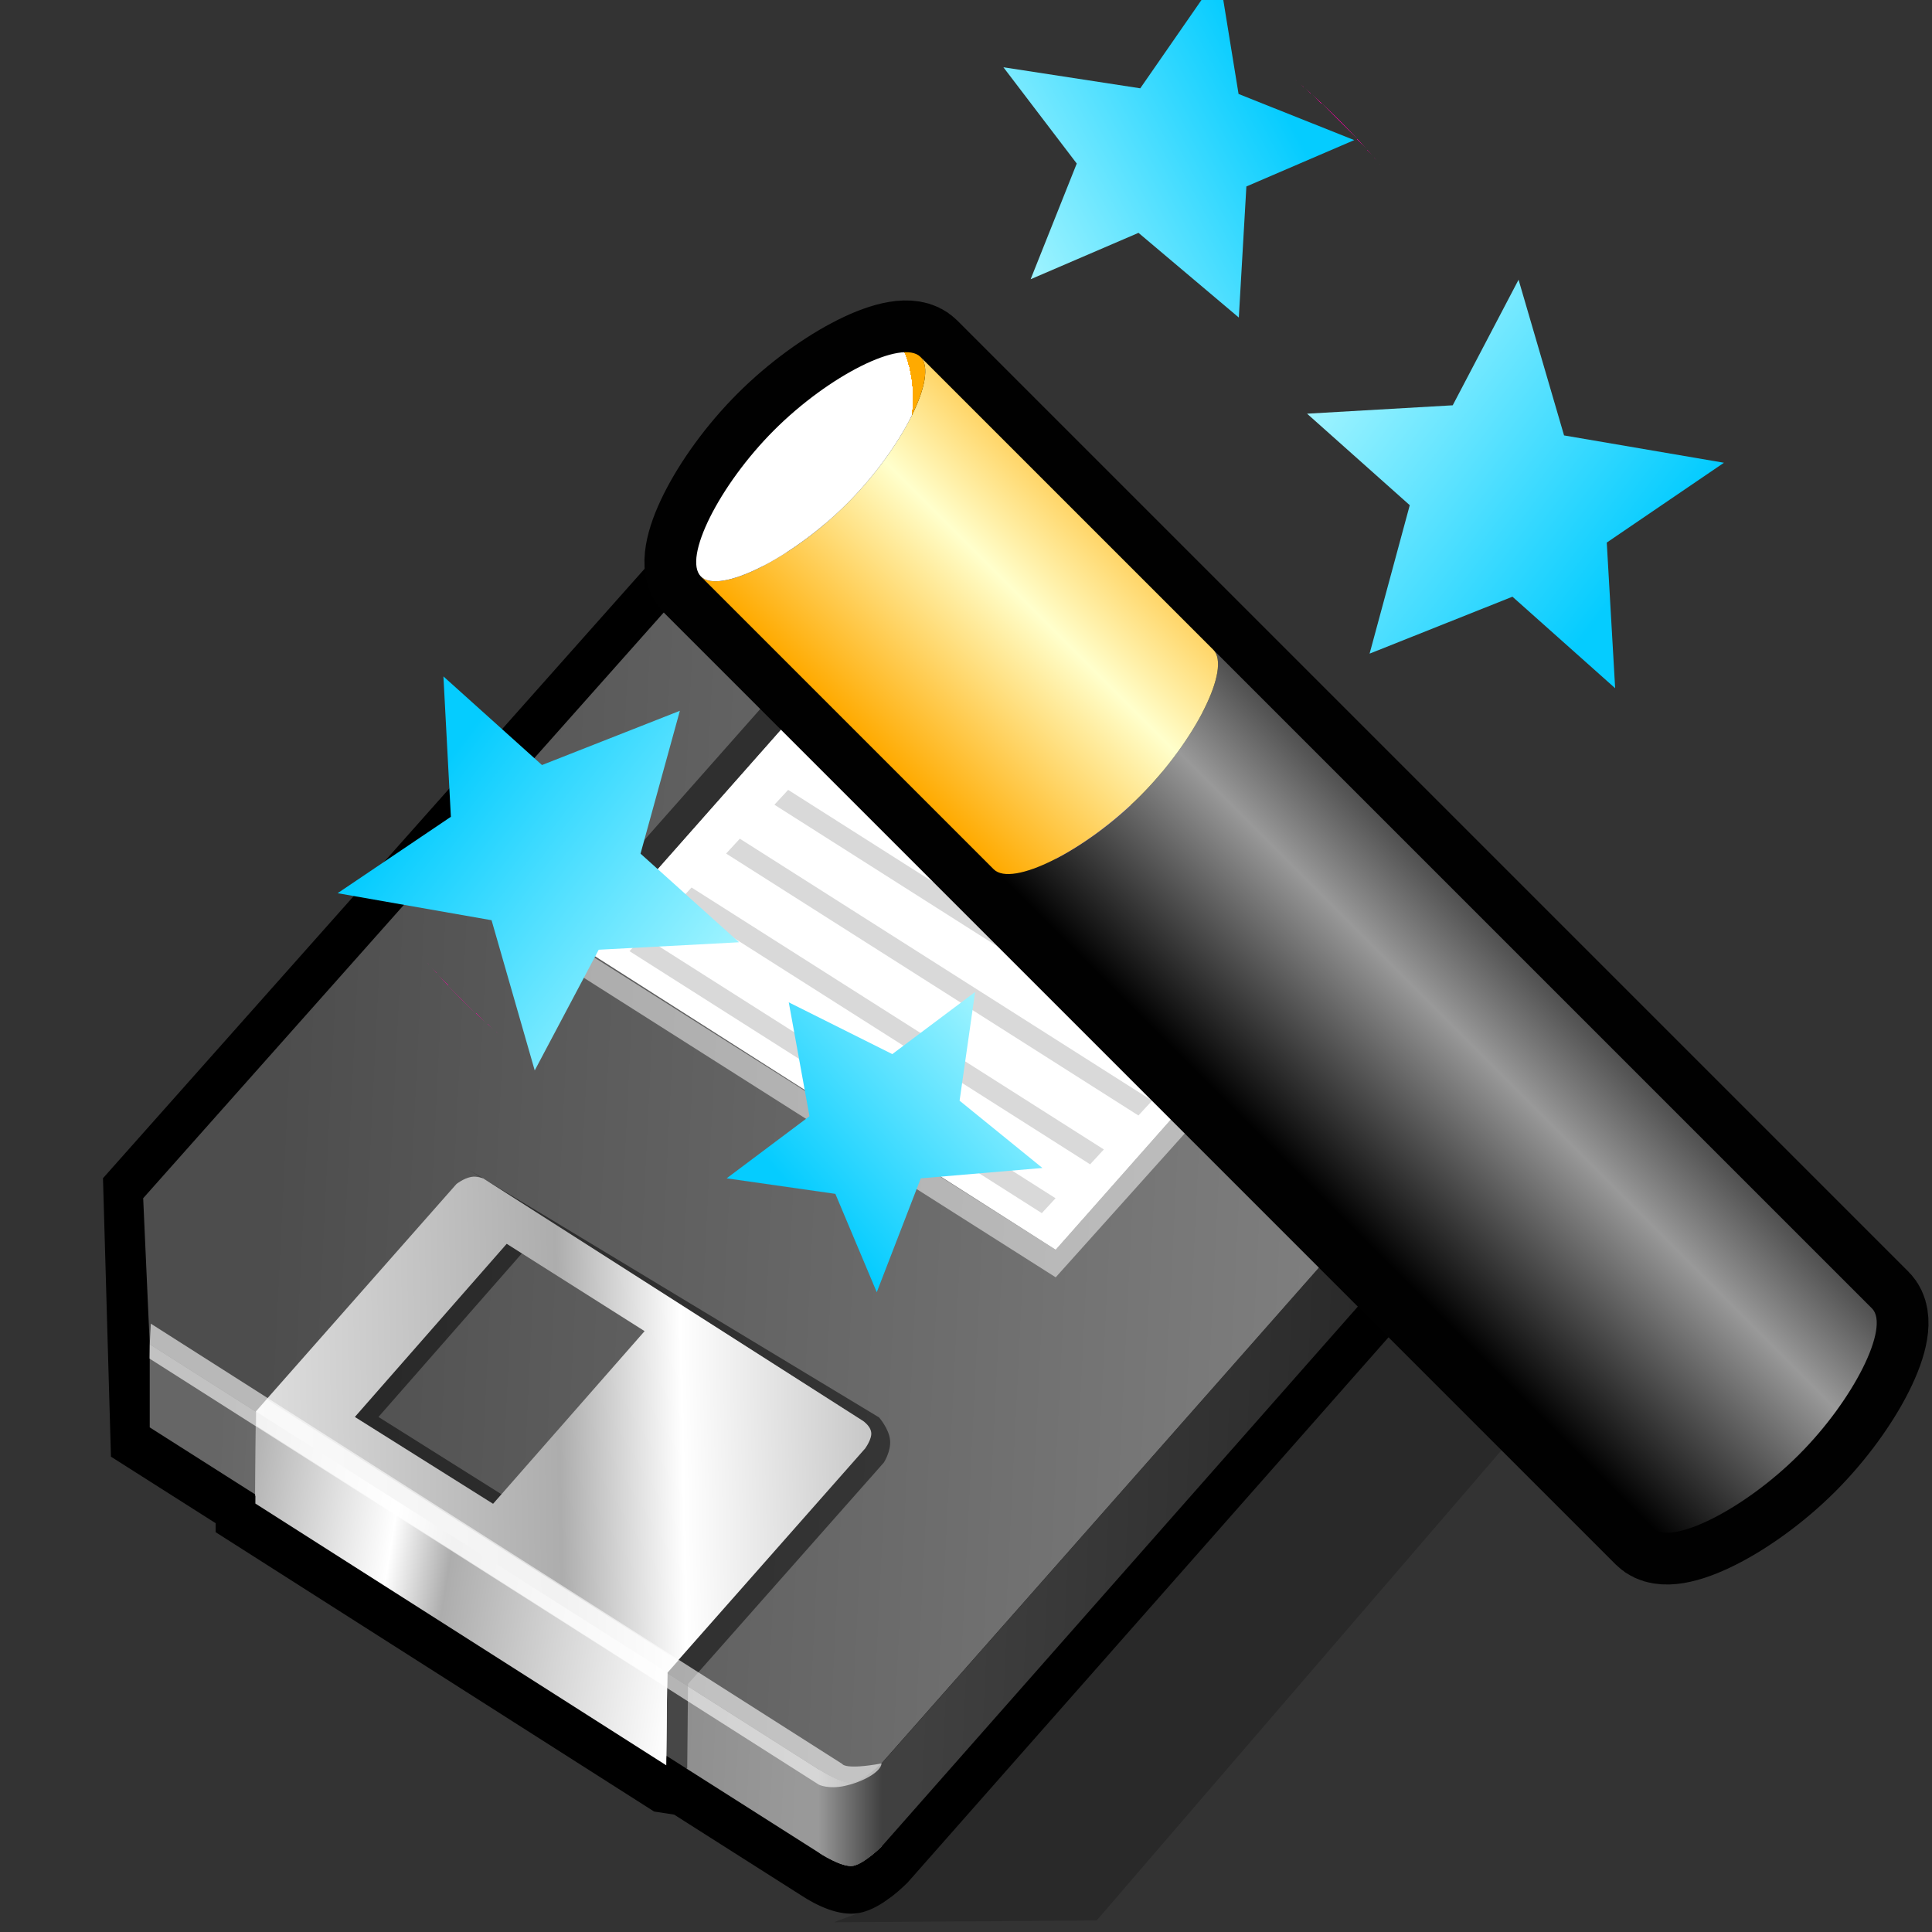<?xml version="1.0" encoding="UTF-8" standalone="no"?>
<!-- Generator: Adobe Illustrator 10.0, SVG Export Plug-In . SVG Version: 3.0.0 Build 43)  -->

<svg
   xmlns:dc="http://purl.org/dc/elements/1.1/"
   xmlns:cc="http://creativecommons.org/ns#"
   xmlns:rdf="http://www.w3.org/1999/02/22-rdf-syntax-ns#"
   xmlns:svg="http://www.w3.org/2000/svg"
   xmlns="http://www.w3.org/2000/svg"
   xmlns:xlink="http://www.w3.org/1999/xlink"
   xmlns:sodipodi="http://sodipodi.sourceforge.net/DTD/sodipodi-0.dtd"
   xmlns:inkscape="http://www.inkscape.org/namespaces/inkscape"
   width="48"
   height="48"
   viewBox="0 0 48 48"
   overflow="visible"
   enable-background="new 0 0 64.707 48.176"
   xml:space="preserve"
   id="svg2"
   version="1.1"
   inkscape:version="0.91 r13725"
   sodipodi:docname="document-save-as-template.svg"
   style="overflow:visible"><rect x="0" y="0" width="48" height="48" fill="#333333" stroke="none"/><defs
     id="defs109"><linearGradient
       inkscape:collect="always"
       xlink:href="#XMLID_4_-9"
       id="linearGradient3228"
       gradientUnits="userSpaceOnUse"
       x1="111.272"
       y1="45.898"
       x2="29.487"
       y2="41.054" /><linearGradient
       gradientUnits="userSpaceOnUse"
       id="XMLID_4_-9"
       y2="41.054"
       x2="29.487"
       y1="45.898"
       x1="111.272"><stop
         offset="0"
         style="stop-color:#808080;stop-opacity:1"
         id="stop87-5" /><stop
         offset="1"
         style="stop-color:#4d4d4d;stop-opacity:1"
         id="stop89-2" /><midPointStop
         offset="0"
         style="stop-color:#808080"
         id="midPointStop91" /><midPointStop
         offset="0.5"
         style="stop-color:#808080"
         id="midPointStop93" /><midPointStop
         offset="1"
         style="stop-color:#4D4D4D"
         id="midPointStop95" /></linearGradient><linearGradient
       inkscape:collect="always"
       xlink:href="#XMLID_5_-8"
       id="linearGradient3230"
       gradientUnits="userSpaceOnUse"
       x1="114.061"
       y1="35.507"
       x2="113.648"
       y2="36.222" /><linearGradient
       gradientUnits="userSpaceOnUse"
       id="XMLID_5_-8"
       y2="36.222"
       x2="113.648"
       y1="35.507"
       x1="114.061"><stop
         offset="0"
         style="stop-color:#a6a6a6;stop-opacity:1"
         id="stop110" /><stop
         offset="0.448"
         style="stop-color:#7c7c7c;stop-opacity:1"
         id="stop112" /><stop
         offset="1"
         style="stop-color:#4d4d4d;stop-opacity:1"
         id="stop114" /><midPointStop
         offset="0"
         style="stop-color:#A6A6A6"
         id="midPointStop116" /><midPointStop
         offset="0.48"
         style="stop-color:#A6A6A6"
         id="midPointStop118" /><midPointStop
         offset="1"
         style="stop-color:#4D4D4D"
         id="midPointStop120" /></linearGradient><linearGradient
       inkscape:collect="always"
       xlink:href="#XMLID_6_-8"
       id="linearGradient3232"
       gradientUnits="userSpaceOnUse"
       x1="69.819"
       y1="72.785"
       x2="24.452"
       y2="70.098" /><linearGradient
       gradientUnits="userSpaceOnUse"
       id="XMLID_6_-8"
       y2="70.098"
       x2="24.452"
       y1="72.785"
       x1="69.819"><stop
         offset="0"
         style="stop-color:#999999;stop-opacity:1"
         id="stop131" /><stop
         offset="1"
         style="stop-color:#666666;stop-opacity:1"
         id="stop133" /><midPointStop
         offset="0"
         style="stop-color:#999999"
         id="midPointStop135" /><midPointStop
         offset="0.5"
         style="stop-color:#999999"
         id="midPointStop137" /><midPointStop
         offset="1"
         style="stop-color:#666666"
         id="midPointStop139" /></linearGradient><linearGradient
       inkscape:collect="always"
       xlink:href="#XMLID_7_-5"
       id="linearGradient3234"
       gradientUnits="userSpaceOnUse"
       x1="116.753"
       y1="62.678"
       x2="79.021"
       y2="60.443" /><linearGradient
       gradientUnits="userSpaceOnUse"
       id="XMLID_7_-5"
       y2="60.443"
       x2="79.021"
       y1="62.678"
       x1="116.753"><stop
         offset="0"
         style="stop-color:#262626;stop-opacity:1"
         id="stop144" /><stop
         offset="1"
         style="stop-color:#404040;stop-opacity:1"
         id="stop146" /><midPointStop
         offset="0"
         style="stop-color:#262626"
         id="midPointStop148" /><midPointStop
         offset="0.5"
         style="stop-color:#262626"
         id="midPointStop150" /><midPointStop
         offset="1"
         style="stop-color:#404040"
         id="midPointStop152" /></linearGradient><linearGradient
       inkscape:collect="always"
       xlink:href="#XMLID_8_"
       id="linearGradient3236"
       gradientUnits="userSpaceOnUse"
       x1="70.56"
       y1="84.592"
       x2="75.378"
       y2="84.592" /><linearGradient
       gradientUnits="userSpaceOnUse"
       id="XMLID_8_"
       y2="84.592"
       x2="75.378"
       y1="84.592"
       x1="70.56"><stop
         offset="0"
         style="stop-color:#999999;stop-opacity:1"
         id="stop157" /><stop
         offset="1"
         style="stop-color:#404040;stop-opacity:1"
         id="stop159" /><midPointStop
         offset="0"
         style="stop-color:#999999"
         id="midPointStop161" /><midPointStop
         offset="0.5"
         style="stop-color:#999999"
         id="midPointStop163" /><midPointStop
         offset="1"
         style="stop-color:#404040"
         id="midPointStop165" /></linearGradient><linearGradient
       inkscape:collect="always"
       xlink:href="#XMLID_9_"
       id="linearGradient3238"
       gradientUnits="userSpaceOnUse"
       x1="13.229"
       y1="63.657"
       x2="85.201"
       y2="61.944" /><linearGradient
       gradientUnits="userSpaceOnUse"
       id="XMLID_9_"
       y2="61.944"
       x2="85.201"
       y1="63.657"
       x1="13.229"><stop
         offset="0"
         style="stop-color:#ffffff;stop-opacity:1"
         id="stop172" /><stop
         offset="0.525"
         style="stop-color:#adadad;stop-opacity:1"
         id="stop174" /><stop
         offset="0.654"
         style="stop-color:#ffffff;stop-opacity:1"
         id="stop176" /><stop
         offset="0.944"
         style="stop-color:#adadad;stop-opacity:1"
         id="stop178" /><midPointStop
         offset="0"
         style="stop-color:#FFFFFF"
         id="midPointStop180" /><midPointStop
         offset="0.5"
         style="stop-color:#FFFFFF"
         id="midPointStop182" /><midPointStop
         offset="0.525"
         style="stop-color:#ADADAD"
         id="midPointStop184" /><midPointStop
         offset="0.5"
         style="stop-color:#ADADAD"
         id="midPointStop186" /><midPointStop
         offset="0.654"
         style="stop-color:#FFFFFF"
         id="midPointStop188" /><midPointStop
         offset="0.5"
         style="stop-color:#FFFFFF"
         id="midPointStop190" /><midPointStop
         offset="0.944"
         style="stop-color:#ADADAD"
         id="midPointStop192" /></linearGradient><linearGradient
       inkscape:collect="always"
       xlink:href="#XMLID_10_"
       id="linearGradient3240"
       gradientUnits="userSpaceOnUse"
       x1="60.562"
       y1="73.682"
       x2="25.886"
       y2="66.928" /><linearGradient
       gradientUnits="userSpaceOnUse"
       id="XMLID_10_"
       y2="66.928"
       x2="25.886"
       y1="73.682"
       x1="60.562"><stop
         offset="0"
         style="stop-color:#ffffff;stop-opacity:1"
         id="stop197" /><stop
         offset="0.525"
         style="stop-color:#adadad;stop-opacity:1"
         id="stop199" /><stop
         offset="0.654"
         style="stop-color:#ffffff;stop-opacity:1"
         id="stop201" /><stop
         offset="1"
         style="stop-color:#adadad;stop-opacity:1"
         id="stop203" /><midPointStop
         offset="0"
         style="stop-color:#FFFFFF"
         id="midPointStop205" /><midPointStop
         offset="0.5"
         style="stop-color:#FFFFFF"
         id="midPointStop207" /><midPointStop
         offset="0.525"
         style="stop-color:#ADADAD"
         id="midPointStop209" /><midPointStop
         offset="0.5"
         style="stop-color:#ADADAD"
         id="midPointStop211" /><midPointStop
         offset="0.654"
         style="stop-color:#FFFFFF"
         id="midPointStop213" /><midPointStop
         offset="0.5"
         style="stop-color:#FFFFFF"
         id="midPointStop215" /><midPointStop
         offset="1"
         style="stop-color:#ADADAD"
         id="midPointStop217" /></linearGradient><radialGradient
       gradientTransform="matrix(0.265,0.265,-0.309,0.309,40,24)"
       r="64"
       cy="0"
       cx="0"
       gradientUnits="userSpaceOnUse"
       id="gradient0-1"><stop
         id="stop3328"
         stop-opacity="0"
         stop-color="#ff00a9"
         offset="1" /><stop
         id="stop3330"
         stop-color="#ff00a9"
         offset="0" /></radialGradient><linearGradient
       y2="-64"
       x2="38"
       y1="-64"
       x1="22"
       gradientUnits="userSpaceOnUse"
       id="gradient1-7"><stop
         id="stop3337"
         stop-color="#010101"
         offset="0" /><stop
         id="stop3339"
         stop-color="#999999"
         offset="0.484" /><stop
         id="stop3341"
         stop-color="#010101"
         offset="1" /></linearGradient><linearGradient
       y2="-64"
       x2="38"
       y1="-64"
       x1="22"
       gradientUnits="userSpaceOnUse"
       id="gradient2"><stop
         id="stop3346"
         stop-color="#ffaa00"
         offset="0" /><stop
         id="stop3348"
         stop-color="#ffffcc"
         offset="0.489" /><stop
         id="stop3350"
         stop-color="#ffaa00"
         offset="1" /></linearGradient><radialGradient
       gradientTransform="matrix(0.109,0,0,0.078,33,4)"
       r="64"
       cy="0"
       cx="0"
       gradientUnits="userSpaceOnUse"
       id="gradient3"><stop
         id="stop3355"
         stop-color="#ffffff"
         offset="1" /><stop
         id="stop3357"
         stop-color="#ffaa00"
         offset="0" /></radialGradient><linearGradient
       y2="2.54"
       x2="41.56"
       y1="0.32"
       x1="14.99"
       gradientUnits="userSpaceOnUse"
       id="gradient4"><stop
         id="stop3362"
         stop-color="#ccffff"
         offset="0" /><stop
         id="stop3364"
         stop-color="#05ccff"
         offset="1" /></linearGradient><linearGradient
       inkscape:collect="always"
       xlink:href="#gradient4"
       id="linearGradient9700"
       gradientUnits="userSpaceOnUse"
       x1="14.99"
       y1="0.32"
       x2="41.56"
       y2="2.54" /><linearGradient
       inkscape:collect="always"
       xlink:href="#gradient4"
       id="linearGradient9702"
       gradientUnits="userSpaceOnUse"
       x1="14.99"
       y1="0.32"
       x2="41.56"
       y2="2.54" /><linearGradient
       inkscape:collect="always"
       xlink:href="#gradient4"
       id="linearGradient9704"
       gradientUnits="userSpaceOnUse"
       x1="14.99"
       y1="0.32"
       x2="41.56"
       y2="2.54" /><linearGradient
       inkscape:collect="always"
       xlink:href="#gradient4"
       id="linearGradient9706"
       gradientUnits="userSpaceOnUse"
       x1="14.99"
       y1="0.32"
       x2="41.56"
       y2="2.54" /></defs><sodipodi:namedview
     pagecolor="#ffffff"
     bordercolor="#666666"
     borderopacity="1"
     objecttolerance="10"
     gridtolerance="10"
     guidetolerance="10"
     inkscape:pageopacity="0"
     inkscape:pageshadow="2"
     inkscape:window-width="1384"
     inkscape:window-height="511"
     id="namedview107"
     showgrid="false"
     inkscape:zoom="2.7514453"
     inkscape:cx="18.680987"
     inkscape:cy="19.114963"
     inkscape:window-x="247"
     inkscape:window-y="452"
     inkscape:window-maximized="0"
     inkscape:current-layer="svg2" /><g
     id="g9708"
     transform="translate(-4,0)"><path
       d="m 26.147,47.121 -0.027,0.026 c -0.239,0.24 -1.084,0.469 -1.393,0.611 l 6.519,-0.045 15.213,-17.671 -1.637,-4.609 -12.476,-4.438 z"
       id="path50"
       style="overflow:visible;opacity:0.2;stroke:none"
       inkscape:connector-curvature="0"
       sodipodi:nodetypes="cccccccc" /><g
       transform="matrix(0.328,0,0,0.395,1.187,11.671)"
       id="g82"
       style="overflow:visible"><path
         d="m 64.474,1.261 c -1.33,0.227 -2.533,0.904 -2.762,1.038 L 61.425,2.468 16.377,44.56 16.98,62.075 c 0,0 5.878,3.101 7.931,4.185 -0.001,0.242 -0.003,0.564 -0.003,0.564 l 33.212,17.57 c 0,0 1.07,0.137 1.518,0.195 0.873,0.459 9.6,5.066 9.6,5.066 1.143,0.625 2.871,1.348 4.395,1.123 1.436,-0.215 2.883,-1.256 3.617,-1.857 l 0.082,-0.066 47.445,-44.669 c -0.049,0.1 1.182,-1.619 1.182,-1.619 0.002,-0.003 0.385,-1.973 0.385,-1.973 l 0,-5.234 c -0.062,-2.004 -1.352,-3.274 -1.746,-3.619 l -0.299,-0.26 -11.619,-5.69 c 0,0 -1.775,0.264 -2.531,0.376 C 108.553,25.322 78.924,9.647 76.661,8.45 76.569,8.009 76.188,6.173 76.188,6.173 L 67.715,1.546 67.44,1.458 C 67.097,1.351 65.876,1.017 64.474,1.261 Z"
         id="path84"
         inkscape:connector-curvature="0" /><linearGradient
         x1="111.272"
         y1="45.898"
         x2="29.487"
         y2="41.054"
         id="linearGradient3316"
         gradientUnits="userSpaceOnUse"><stop
           id="stop3318"
           style="stop-color:#808080;stop-opacity:1"
           offset="0" /><stop
           id="stop3320"
           style="stop-color:#4d4d4d;stop-opacity:1"
           offset="1" /><midPointStop
           id="midPointStop3322"
           style="stop-color:#808080"
           offset="0" /><midPointStop
           id="midPointStop3324"
           style="stop-color:#808080"
           offset="0.5" /><midPointStop
           id="midPointStop3326"
           style="stop-color:#4D4D4D"
           offset="1" /></linearGradient><path
         d="m 64.983,4.216 c 0.791,-0.139 1.547,0.102 1.547,0.102 l 7.002,3.824 0.479,2.301 35.604,18.836 2.582,-0.383 10.428,5.105 c 0,0 0.695,0.607 0.719,1.354 0.02,0.664 -0.633,1.479 -0.633,1.479 l -47.36,44.537 c 0,0 -1.33,1.088 -2.154,1.211 -0.85,0.125 -2.559,-0.809 -2.559,-0.809 L 19.918,55.005 19.422,45.819 63.231,4.886 c 0,0 0.895,-0.526 1.752,-0.67 z"
         id="path97-6"
         style="fill:url(#linearGradient3228)"
         inkscape:connector-curvature="0" /><path
         d="M 109.614,29.278 74.011,10.442 52.944,30.228 88.542,49.062 109.614,29.278 Z"
         id="path99-9"
         style="fill:#ffffff"
         inkscape:connector-curvature="0" /><path
         d="M 109.614,29.278 74.011,10.442 68.9,15.528 l 35.598,18.834 5.116,-5.084 z"
         id="path101-6"
         style="fill:#3333ff"
         inkscape:connector-curvature="0" /><path
         d="m 88.198,17.942 -14.188,-7.5 -5.111,5.086 14.18,7.498 5.119,-5.084 z"
         id="path103-8"
         style="fill:#ff0000"
         inkscape:connector-curvature="0" /><path
         d="M 50.401,30.69 88.542,50.794 112.196,28.896 109.614,29.279 88.542,49.062 51.218,29.427 50.401,30.69 Z"
         id="path105-2"
         style="opacity:0.5;fill:#ffffff"
         inkscape:connector-curvature="0" /><path
         d="m 117.021,36.776 -5.658,-2.99 -3.35,3.145 5.66,2.99 3.348,-3.145 z"
         id="path107"
         inkscape:connector-curvature="0" /><linearGradient
         x1="114.061"
         y1="35.507"
         x2="113.648"
         y2="36.222"
         id="linearGradient3334"
         gradientUnits="userSpaceOnUse"><stop
           id="stop3336"
           style="stop-color:#a6a6a6;stop-opacity:1"
           offset="0" /><stop
           id="stop3338"
           style="stop-color:#7c7c7c;stop-opacity:1"
           offset="0.448" /><stop
           id="stop3340"
           style="stop-color:#4d4d4d;stop-opacity:1"
           offset="1" /><midPointStop
           id="midPointStop3342"
           style="stop-color:#A6A6A6"
           offset="0" /><midPointStop
           id="midPointStop3344"
           style="stop-color:#A6A6A6"
           offset="0.48" /><midPointStop
           id="midPointStop3346"
           style="stop-color:#4D4D4D"
           offset="1" /></linearGradient><path
         d="m 111.362,33.786 5.658,2.99 -0.766,0.738 -4.887,-2.583 -0.005,-1.145 z"
         id="path122"
         style="fill:url(#linearGradient3230)"
         inkscape:connector-curvature="0" /><path
         d="m 69.696,10.271 -5.664,-2.996 -3.354,3.15 5.664,2.992 3.354,-3.146 z"
         id="path124"
         style="fill:#2f2f2f"
         inkscape:connector-curvature="0" /><path
         d="M 52.944,30.228 74.01,10.443 73.522,8.142 50.921,29.353 l 2.023,0.875 z"
         id="path126"
         style="fill:#2f2f2f"
         inkscape:connector-curvature="0" /><path
         d="m 45.923,65.041 -10.471,-5.464 11.502,-10.893 1.791,0 -11.502,10.893 10.471,5.464"
         id="path128"
         style="opacity:0.5"
         inkscape:connector-curvature="0" /><linearGradient
         x1="69.819"
         y1="72.785"
         x2="24.452"
         y2="70.098"
         id="linearGradient3352"
         gradientUnits="userSpaceOnUse"><stop
           id="stop3354"
           style="stop-color:#999999;stop-opacity:1"
           offset="0" /><stop
           id="stop3356"
           style="stop-color:#666666;stop-opacity:1"
           offset="1" /><midPointStop
           id="midPointStop3358"
           style="stop-color:#999999"
           offset="0" /><midPointStop
           id="midPointStop3360"
           style="stop-color:#999999"
           offset="0.5" /><midPointStop
           id="midPointStop3362"
           style="stop-color:#666666"
           offset="1" /></linearGradient><path
         d="m 19.918,60.233 50.719,26.769 c 0,0 1.709,0.934 2.559,0.809 C 74.02,87.688 75.35,86.6 75.35,86.6 l 0,-5.229 c 0,0 -1.33,1.088 -2.154,1.211 -0.85,0.125 -2.559,-0.809 -2.559,-0.809 L 19.918,55.005"
         id="path141"
         style="fill:url(#linearGradient3232)"
         inkscape:connector-curvature="0" /><linearGradient
         x1="116.753"
         y1="62.678"
         x2="79.021"
         y2="60.443"
         id="linearGradient3365"
         gradientUnits="userSpaceOnUse"><stop
           id="stop3367"
           style="stop-color:#262626;stop-opacity:1"
           offset="0" /><stop
           id="stop3369"
           style="stop-color:#404040;stop-opacity:1"
           offset="1" /><midPointStop
           id="midPointStop3371"
           style="stop-color:#262626"
           offset="0" /><midPointStop
           id="midPointStop3373"
           style="stop-color:#262626"
           offset="0.5" /><midPointStop
           id="midPointStop3375"
           style="stop-color:#404040"
           offset="1" /></linearGradient><path
         d="m 123.188,36.028 c -0.129,0.299 -0.293,0.537 -0.387,0.674 l 0,-0.006 -47.45,44.675 c 0,0 -1.33,1.088 -2.154,1.211 -0.85,0.125 -0.85,5.354 0,5.229 0.824,-0.123 2.154,-1.211 2.154,-1.211 l 47.369,-44.597 0,0.055 c 0,0 0.318,-0.287 0.479,-0.664 0.152,-0.359 0.145,-0.811 0.145,-0.811 l 0,-5.229 c -10e-4,0 -0.019,0.348 -0.156,0.674 z"
         id="path154"
         style="fill:url(#linearGradient3234)"
         inkscape:connector-curvature="0" /><linearGradient
         x1="70.56"
         y1="84.592"
         x2="75.378"
         y2="84.592"
         id="linearGradient3378"
         gradientUnits="userSpaceOnUse"><stop
           id="stop3380"
           style="stop-color:#999999;stop-opacity:1"
           offset="0" /><stop
           id="stop3382"
           style="stop-color:#404040;stop-opacity:1"
           offset="1" /><midPointStop
           id="midPointStop3384"
           style="stop-color:#999999"
           offset="0" /><midPointStop
           id="midPointStop3386"
           style="stop-color:#999999"
           offset="0.5" /><midPointStop
           id="midPointStop3388"
           style="stop-color:#404040"
           offset="1" /></linearGradient><path
         d="m 70.638,87.002 c 0,0 1.709,0.934 2.559,0.809 0.824,-0.123 2.154,-1.211 2.154,-1.211 l 0,-5.229 c 0,0 -1.33,1.088 -2.154,1.211 -0.85,0.125 -2.559,-0.809 -2.559,-0.809 l 0,5.229 z"
         id="path167"
         style="fill:url(#linearGradient3236)"
         inkscape:connector-curvature="0" /><path
         d="m 60.63,81.691 -1.588,-0.203 0,-0.49 0.076,-5.34 L 74.116,61.547 74.042,59.879 44.097,44.036 75.159,59.604 c 0,0 0.746,0.705 0.834,1.417 0.092,0.711 -0.475,1.43 -0.475,1.43 l -14.826,13.92 -0.062,5.32 z"
         id="path169"
         style="opacity:0.5"
         inkscape:connector-curvature="0" /><linearGradient
         x1="13.229"
         y1="63.657"
         x2="85.201"
         y2="61.944"
         id="linearGradient3392"
         gradientUnits="userSpaceOnUse"><stop
           id="stop3394"
           style="stop-color:#ffffff;stop-opacity:1"
           offset="0" /><stop
           id="stop3396"
           style="stop-color:#adadad;stop-opacity:1"
           offset="0.525" /><stop
           id="stop3398"
           style="stop-color:#ffffff;stop-opacity:1"
           offset="0.654" /><stop
           id="stop3400"
           style="stop-color:#adadad;stop-opacity:1"
           offset="0.944" /><midPointStop
           id="midPointStop3402"
           style="stop-color:#FFFFFF"
           offset="0" /><midPointStop
           id="midPointStop3404"
           style="stop-color:#FFFFFF"
           offset="0.5" /><midPointStop
           id="midPointStop3406"
           style="stop-color:#ADADAD"
           offset="0.525" /><midPointStop
           id="midPointStop3408"
           style="stop-color:#ADADAD"
           offset="0.5" /><midPointStop
           id="midPointStop3410"
           style="stop-color:#FFFFFF"
           offset="0.654" /><midPointStop
           id="midPointStop3412"
           style="stop-color:#FFFFFF"
           offset="0.5" /><midPointStop
           id="midPointStop3414"
           style="stop-color:#ADADAD"
           offset="0.944" /></linearGradient><path
         d="m 59.042,80.998 -31.124,-16.467 0.037,-5.302 15.2,-14.307 c 0,0 0.527,-0.346 1.086,-0.439 0.451,-0.078 0.951,0.094 0.951,0.094 l 28.637,15.189 c 0,0 0.662,0.304 0.738,0.783 0.07,0.408 -0.451,0.998 -0.451,0.998 l -14.998,14.111 -0.076,5.34 z M 45.923,65.041 57.402,54.179 46.955,48.685 35.452,59.577 45.923,65.041 Z"
         id="path194"
         style="fill:url(#linearGradient3238)"
         inkscape:connector-curvature="0" /><linearGradient
         x1="60.562"
         y1="73.682"
         x2="25.886"
         y2="66.928"
         id="linearGradient3417"
         gradientUnits="userSpaceOnUse"><stop
           id="stop3419"
           style="stop-color:#ffffff;stop-opacity:1"
           offset="0" /><stop
           id="stop3421"
           style="stop-color:#adadad;stop-opacity:1"
           offset="0.525" /><stop
           id="stop3423"
           style="stop-color:#ffffff;stop-opacity:1"
           offset="0.654" /><stop
           id="stop3425"
           style="stop-color:#adadad;stop-opacity:1"
           offset="1" /><midPointStop
           id="midPointStop3427"
           style="stop-color:#FFFFFF"
           offset="0" /><midPointStop
           id="midPointStop3429"
           style="stop-color:#FFFFFF"
           offset="0.5" /><midPointStop
           id="midPointStop3431"
           style="stop-color:#ADADAD"
           offset="0.525" /><midPointStop
           id="midPointStop3433"
           style="stop-color:#ADADAD"
           offset="0.5" /><midPointStop
           id="midPointStop3435"
           style="stop-color:#FFFFFF"
           offset="0.654" /><midPointStop
           id="midPointStop3437"
           style="stop-color:#FFFFFF"
           offset="0.5" /><midPointStop
           id="midPointStop3439"
           style="stop-color:#ADADAD"
           offset="1" /></linearGradient><path
         d="m 59.118,75.658 -31.162,-16.429 -0.037,5.794 31.124,16.465 0.075,-5.83 z"
         id="path219"
         style="fill:url(#linearGradient3240)"
         inkscape:connector-curvature="0" /><path
         d="m 59.144,75.66 0.803,-0.75 -31.163,-16.429 -0.779,0.748 -0.018,0.9 31.123,16.465 0.034,-0.934 z"
         id="path221"
         style="opacity:0.6;fill:#ffffff"
         inkscape:connector-curvature="0" /><path
         d="m 72.56,82.783 c 1.365,-0.248 2.734,-0.871 2.791,-1.412 -2.791,0.42 -2.977,0.031 -2.977,0.031 l -52.375,-27.694 -0.08,1.297 -0.018,0.9 50.704,26.802 c -0.001,0 0.728,0.301 1.955,0.076 z"
         id="path223"
         style="opacity:0.6;fill:#ffffff"
         inkscape:connector-curvature="0" /><path
         d="M 56.259,30.28 87.489,46.757 88.53,45.821 57.3,29.347 56.259,30.28 Z"
         id="path225"
         style="fill:#d9d9d9"
         inkscape:connector-curvature="0" /><path
         d="m 59.919,27.21 31.23,16.477 1.039,-0.936 -31.23,-16.475 -1.039,0.934 z"
         id="path227"
         style="fill:#d9d9d9"
         inkscape:connector-curvature="0" /><path
         d="m 63.577,24.14 31.23,16.475 1.039,-0.934 -31.23,-16.475 -1.039,0.934 z"
         id="path229"
         style="fill:#d9d9d9"
         inkscape:connector-curvature="0" /><path
         d="m 67.235,21.069 31.23,16.475 1.041,-0.934 -31.23,-16.475 -1.041,0.934 z"
         id="path231"
         style="fill:#d9d9d9"
         inkscape:connector-curvature="0" /></g></g><g
     style="overflow:visible;color-interpolation:linearRGB"
     id="g3325"
     transform="matrix(-0.643,0,0,0.643,48.094,-1.518)"><radialGradient
       gradientTransform="matrix(0.265,0.265,-0.309,0.309,40,24)"
       r="64"
       cy="0"
       cx="0"
       gradientUnits="userSpaceOnUse"
       id="radialGradient9520"><stop
         id="stop9522"
         stop-opacity="0"
         stop-color="#ff00a9"
         offset="1" /><stop
         id="stop9524"
         stop-color="#ff00a9"
         offset="0" /></radialGradient><path
       id="path3332"
       d="M 40,0 C 26.74,0 16,10.74 16,24 16,37.25 26.74,48 40,48 53.25,48 64,37.25 64,24 64,10.74 53.25,0 40,0 Z"
       style="fill:url(#gradient0-1)"
       inkscape:connector-curvature="0" /><path
       id="path3334"
       transform="matrix(0.707,0.707,-0.707,0.707,25.089,-6.471)"
       d="m 26,58 c 0,1 3,2 6,2 3,0 6,-1 6,-2 L 38,6 C 38,5 35,4 32,4 29,4 26,5 26,6 l 0,52 z"
       style="fill:none;stroke:#010101;stroke-width:4"
       inkscape:connector-curvature="0" /><linearGradient
       y2="-64"
       x2="38"
       y1="-64"
       x1="22"
       gradientUnits="userSpaceOnUse"
       id="linearGradient9528"><stop
         id="stop9530"
         stop-color="#010101"
         offset="0" /><stop
         id="stop9532"
         stop-color="#999999"
         offset="0.484" /><stop
         id="stop9534"
         stop-color="#010101"
         offset="1" /></linearGradient><path
       id="path3343"
       transform="matrix(0.707,0.707,-0.707,0.707,25.089,-6.471)"
       d="m 26,58 c 0,1 3,2 6,2 3,0 6,-1 6,-2 l 0,-36 c 0,1 -3,2 -6,2 -3,0 -6,-1 -6,-2 l 0,36 z"
       style="fill:url(#gradient1-7)"
       inkscape:connector-curvature="0" /><linearGradient
       y2="-64"
       x2="38"
       y1="-64"
       x1="22"
       gradientUnits="userSpaceOnUse"
       id="linearGradient9537"><stop
         id="stop9539"
         stop-color="#ffaa00"
         offset="0" /><stop
         id="stop9541"
         stop-color="#ffffcc"
         offset="0.489" /><stop
         id="stop9543"
         stop-color="#ffaa00"
         offset="1" /></linearGradient><path
       id="path3352"
       transform="matrix(0.707,0.707,-0.707,0.707,25.089,-6.471)"
       d="m 26,22 c 0,1 3,2 6,2 3,0 6,-1 6,-2 L 38,6 C 38,7 35,8 32,8 29,8 26,7 26,6 l 0,16 z"
       style="fill:url(#gradient2)"
       inkscape:connector-curvature="0" /><radialGradient
       gradientTransform="matrix(0.109,0,0,0.078,33,4)"
       r="64"
       cy="0"
       cx="0"
       gradientUnits="userSpaceOnUse"
       id="radialGradient9546"><stop
         id="stop9548"
         stop-color="#ffffff"
         offset="1" /><stop
         id="stop9550"
         stop-color="#ffaa00"
         offset="0" /></radialGradient><path
       id="path3359"
       transform="matrix(0.707,0.707,-0.707,0.707,25.089,-6.471)"
       d="m 32,8 c 3,0 6,-1 6,-2 0,-1 -3,-2 -6,-2 -3,0 -6,1 -6,2 0,1 3,2 6,2 z"
       style="fill:url(#gradient3)"
       inkscape:connector-curvature="0" /><linearGradient
       y2="2.54"
       x2="41.56"
       y1="0.32"
       x1="14.99"
       gradientUnits="userSpaceOnUse"
       id="linearGradient9553"><stop
         id="stop9555"
         stop-color="#ccffff"
         offset="0" /><stop
         id="stop9557"
         stop-color="#05ccff"
         offset="1" /></linearGradient><path
       id="path3366"
       transform="matrix(0.4,0.3,-0.3,0.4,32.719,29.89)"
       d="m 32,4 -4,8 -8,0 6,6 -2,8 8,-5 8,5 -2,-8 6,-6 -8,0 -4,-8 z"
       style="fill:url(#linearGradient9700)"
       inkscape:connector-curvature="0" /><linearGradient
       y2="2.54"
       x2="41.56"
       y1="0.32"
       x1="14.99"
       gradientUnits="userSpaceOnUse"
       id="linearGradient9560"><stop
         id="stop9562"
         stop-color="#ccffff"
         offset="0" /><stop
         id="stop9564"
         stop-color="#05ccff"
         offset="1" /></linearGradient><path
       id="path3373"
       transform="matrix(0.476,-0.428,0.428,0.476,31.583,41.617)"
       d="m 32,4 -4,8 -8,0 6,6 -2,8 8,-5 8,5 -2,-8 6,-6 -8,0 -4,-8 z"
       style="fill:url(#linearGradient9702)"
       inkscape:connector-curvature="0" /><linearGradient
       y2="2.54"
       x2="41.56"
       y1="0.32"
       x1="14.99"
       gradientUnits="userSpaceOnUse"
       id="linearGradient9567"><stop
         id="stop9569"
         stop-color="#ccffff"
         offset="0" /><stop
         id="stop9571"
         stop-color="#05ccff"
         offset="1" /></linearGradient><path
       id="path3380"
       transform="matrix(-0.496,0.442,-0.442,-0.496,39.517,15.457)"
       d="m 32,4 -4,8 -8,0 6,6 -2,8 8,-5 8,5 -2,-8 6,-6 -8,0 -4,-8 z"
       style="fill:url(#linearGradient9704)"
       inkscape:connector-curvature="0" /><linearGradient
       y2="2.54"
       x2="41.56"
       y1="0.32"
       x1="14.99"
       gradientUnits="userSpaceOnUse"
       id="linearGradient9574"><stop
         id="stop9576"
         stop-color="#ccffff"
         offset="0" /><stop
         id="stop9578"
         stop-color="#05ccff"
         offset="1" /></linearGradient><path
       id="path3387"
       transform="matrix(-0.521,-0.224,0.224,-0.521,42.706,23.882)"
       d="m 32,4 -4,8 -8,0 6,6 -2,8 8,-5 8,5 -2,-8 6,-6 -8,0 -4,-8 z"
       style="fill:url(#linearGradient9706)"
       inkscape:connector-curvature="0" /></g></svg>
